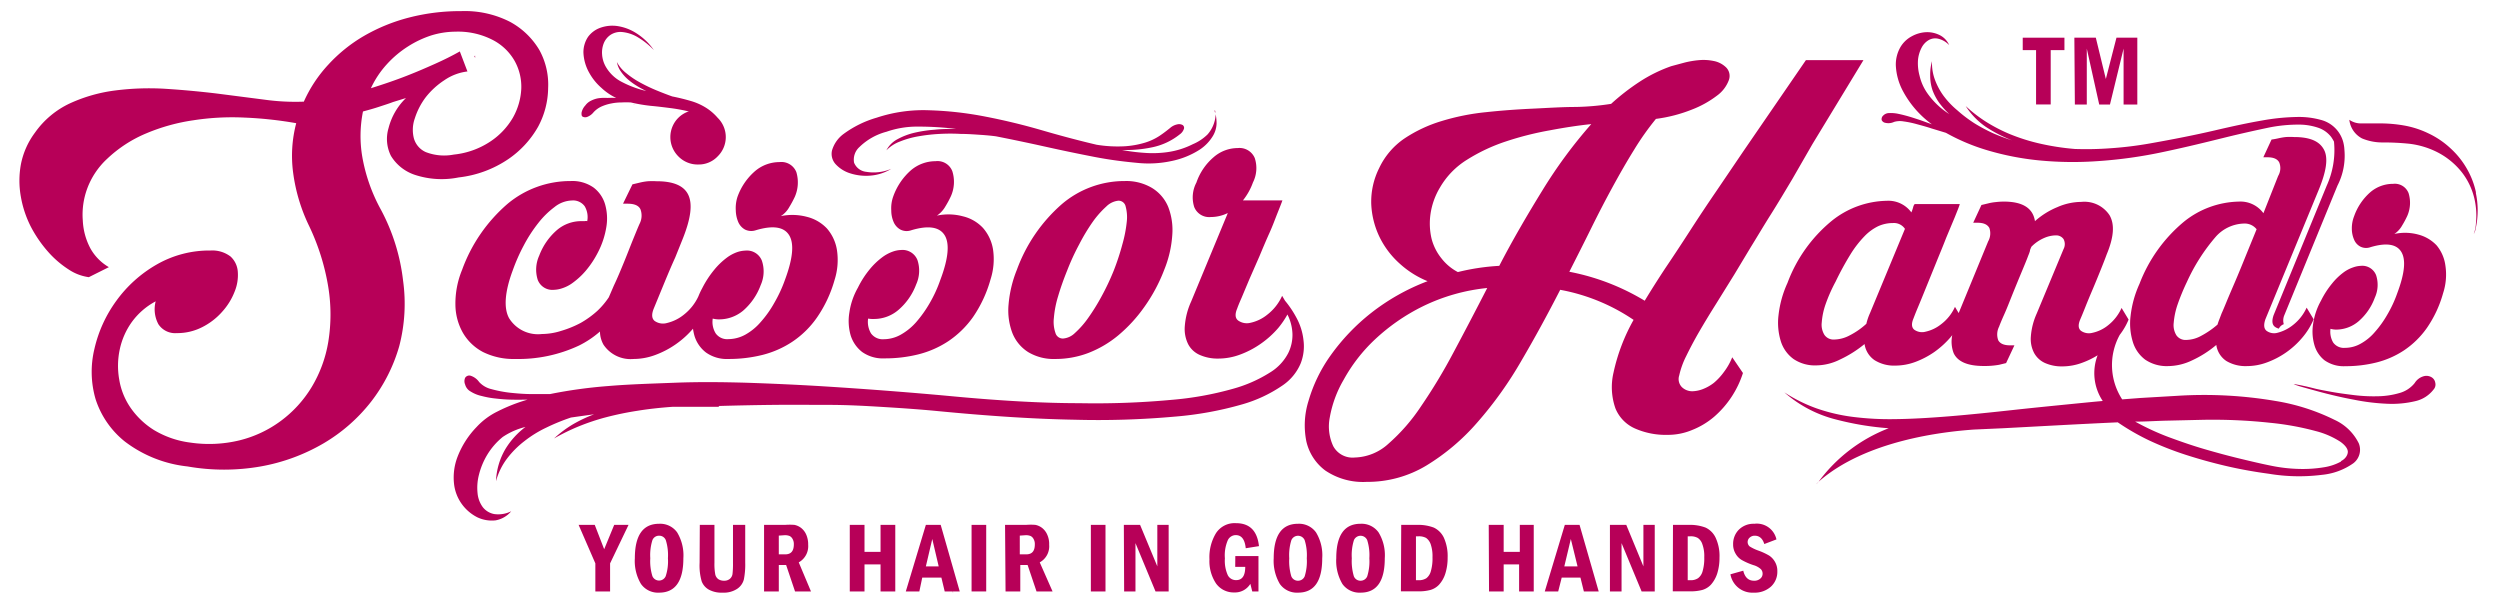 <svg
    xmlns="http://www.w3.org/2000/svg" fill="#B70058" id="Layer_1" data-name="Layer 1" viewBox="0 0 249.39 61.27">
    <defs></defs>
    <path class="cls-1" d="M57.72,52.36h1.61l.94,2.43,1-2.43h1.43L60.86,56.2V59H59.39V56.2Z"></path>
    <path class="cls-1" d="M68.17,55.69c0,2.29-.81,3.43-2.42,3.43a2.07,2.07,0,0,1-1.81-.87,4.46,4.46,0,0,1-.61-2.56c0-2.29.81-3.44,2.42-3.44a2.08,2.08,0,0,1,1.8.86A4.44,4.44,0,0,1,68.17,55.69Zm-1.54,0a5,5,0,0,0-.21-1.8.7.7,0,0,0-.67-.45.7.7,0,0,0-.67.45,5,5,0,0,0-.21,1.8,5,5,0,0,0,.21,1.78.72.72,0,0,0,1.33,0A4.71,4.71,0,0,0,66.63,55.69Z"></path>
    <path class="cls-1" d="M69.81,52.36h1.46v3.8a5.59,5.59,0,0,0,.08,1.13.8.8,0,0,0,.3.48,1,1,0,0,0,.57.16.86.86,0,0,0,.58-.18.77.77,0,0,0,.27-.48,8.63,8.63,0,0,0,.05-1.11v-3.8h1.22v3.75a7.71,7.71,0,0,1-.13,1.67,1.6,1.6,0,0,1-.66.95,2.4,2.4,0,0,1-1.45.39,2.66,2.66,0,0,1-1.37-.29A1.6,1.6,0,0,1,70,58a5.63,5.63,0,0,1-.21-1.86Z"></path>
    <path class="cls-1" d="M76.22,52.36h2.1a5.72,5.72,0,0,1,.93,0,1.62,1.62,0,0,1,.66.3,1.72,1.72,0,0,1,.52.68,2.42,2.42,0,0,1,.19,1,1.85,1.85,0,0,1-.94,1.76L80.9,59H79.31l-.89-2.64h-.73V59H76.22Zm1.47,1.07V55.3h.64c.57,0,.86-.32.86-1a1,1,0,0,0-.13-.54.67.67,0,0,0-.29-.29,1.26,1.26,0,0,0-.5-.08Z"></path>
    <path class="cls-1" d="M84.77,52.36h1.47v2.69h1.6V52.36h1.47V59H87.84V56.3h-1.6V59H84.77Z"></path>
    <path class="cls-1" d="M92.36,52.36h1.48L95.74,59h-1.5l-.33-1.38H92L91.71,59H90.36Zm1.28,4.14L93,53.77l-.64,2.73Z"></path>
    <path class="cls-1" d="M96.92,52.36h1.46V59H96.92Z"></path>
    <path class="cls-1" d="M100.26,52.36h2.1a5.57,5.57,0,0,1,.93,0,1.62,1.62,0,0,1,.66.3,1.72,1.72,0,0,1,.52.68,2.25,2.25,0,0,1,.19,1,1.83,1.83,0,0,1-.94,1.76L105,59h-1.6l-.89-2.64h-.73V59h-1.47Zm1.47,1.07V55.3h.64c.58,0,.86-.32.86-1a1,1,0,0,0-.13-.54.67.67,0,0,0-.29-.29,1.26,1.26,0,0,0-.5-.08Z"></path>
    <path class="cls-1" d="M108.82,52.36h1.46V59h-1.46Z"></path>
    <path class="cls-1" d="M112.11,52.36h1.62l1.72,4.14V52.36h1.13V59h-1.31l-2-4.82V59h-1.13Z"></path>
    <path class="cls-1" d="M123.23,55.47h2.31V59h-.62l-.19-.76a1.79,1.79,0,0,1-1.61.86,2.16,2.16,0,0,1-1.81-.89,4,4,0,0,1-.66-2.41,4.62,4.62,0,0,1,.65-2.61,2.21,2.21,0,0,1,2-1c1.36,0,2.12.76,2.29,2.29l-1.32.21c-.09-.87-.41-1.31-1-1.31a.89.89,0,0,0-.78.49,3.81,3.81,0,0,0-.3,1.83,3.52,3.52,0,0,0,.29,1.68.91.91,0,0,0,.84.49q.9,0,.9-1.32h-1Z"></path>
    <path class="cls-1" d="M131.9,55.69c0,2.29-.8,3.43-2.41,3.43a2.08,2.08,0,0,1-1.82-.87,4.54,4.54,0,0,1-.61-2.56c0-2.29.81-3.44,2.42-3.44a2.08,2.08,0,0,1,1.8.86A4.37,4.37,0,0,1,131.9,55.69Zm-1.54,0a5,5,0,0,0-.21-1.8.72.72,0,0,0-1.33,0,5,5,0,0,0-.21,1.8,5.33,5.33,0,0,0,.2,1.78.7.7,0,0,0,.67.46.71.71,0,0,0,.67-.44A5,5,0,0,0,130.36,55.69Z"></path>
    <path class="cls-1" d="M138.14,55.69c0,2.29-.8,3.43-2.41,3.43a2.09,2.09,0,0,1-1.82-.87,4.54,4.54,0,0,1-.61-2.56c0-2.29.81-3.44,2.42-3.44a2.08,2.08,0,0,1,1.8.86A4.37,4.37,0,0,1,138.14,55.69Zm-1.54,0a5,5,0,0,0-.21-1.8.72.72,0,0,0-1.33,0,5,5,0,0,0-.21,1.8,5.33,5.33,0,0,0,.2,1.78.7.7,0,0,0,.67.46.71.71,0,0,0,.67-.44A5,5,0,0,0,136.6,55.69Z"></path>
    <path class="cls-1" d="M139.78,52.36h1.58a4.38,4.38,0,0,1,1.67.27,2.12,2.12,0,0,1,1,1,4.47,4.47,0,0,1,.38,2,5.17,5.17,0,0,1-.23,1.59,3,3,0,0,1-.62,1.1,1.91,1.91,0,0,1-.86.53,4.41,4.41,0,0,1-1.19.14h-1.76Zm1.47,1.14v4.38h.25a1.38,1.38,0,0,0,.79-.2,1.32,1.32,0,0,0,.44-.68,4.56,4.56,0,0,0,.17-1.41,3.68,3.68,0,0,0-.18-1.3,1.29,1.29,0,0,0-.46-.63,1.51,1.51,0,0,0-.76-.16Z"></path>
    <path class="cls-1" d="M148.51,52.36H150v2.69h1.61V52.36H153V59h-1.46V56.3H150V59h-1.46Z"></path>
    <path class="cls-1" d="M156.1,52.36h1.47L159.48,59H158l-.34-1.38h-1.87L155.44,59H154.1Zm1.27,4.14-.67-2.73-.65,2.73Z"></path>
    <path class="cls-1" d="M160.6,52.36h1.63l1.71,4.14V52.36h1.13V59h-1.31l-2-4.82V59H160.6Z"></path>
    <path class="cls-1" d="M166.89,52.36h1.58a4.38,4.38,0,0,1,1.67.27,2.1,2.1,0,0,1,1,1,4.32,4.32,0,0,1,.39,2,5.17,5.17,0,0,1-.23,1.59,3.11,3.11,0,0,1-.62,1.1,1.91,1.91,0,0,1-.86.53,4.49,4.49,0,0,1-1.2.14h-1.75Zm1.47,1.14v4.38h.25a1.32,1.32,0,0,0,.78-.2,1.27,1.27,0,0,0,.45-.68,4.56,4.56,0,0,0,.17-1.41,3.43,3.43,0,0,0-.19-1.3,1.18,1.18,0,0,0-.46-.63,1.44,1.44,0,0,0-.75-.16Z"></path>
    <path class="cls-1" d="M177.21,53.81l-1.21.46c-.17-.55-.49-.83-.95-.83a.73.73,0,0,0-.51.19.58.58,0,0,0,0,.88,4.45,4.45,0,0,0,.94.44,6.54,6.54,0,0,1,1,.47,1.82,1.82,0,0,1,.59.64,1.78,1.78,0,0,1,.23.93,2,2,0,0,1-.64,1.53,2.42,2.42,0,0,1-1.72.6,2.22,2.22,0,0,1-2.32-1.83l1.28-.36c.16.67.52,1,1.07,1a.89.89,0,0,0,.62-.2.63.63,0,0,0,.24-.52.65.65,0,0,0-.17-.43,1.86,1.86,0,0,0-.76-.41,6.57,6.57,0,0,1-1.14-.5,1.7,1.7,0,0,1-.62-.63,1.76,1.76,0,0,1-.25-.94,2,2,0,0,1,.58-1.47,2.07,2.07,0,0,1,1.53-.58A2,2,0,0,1,177.21,53.81Z"></path>
    <path class="cls-1" d="M47.32,5.59l.08.2a1.85,1.85,0,0,1,0-.23Z"></path>
    <path class="cls-1" d="M95,59.07h.11L95,59A.08.08,0,0,1,95,59.07Z"></path>
    <path class="cls-1" d="M50.68,15.89a9.68,9.68,0,0,0,3-3.25,8.31,8.31,0,0,0,1-3.86A7.14,7.14,0,0,0,53.81,5a7.59,7.59,0,0,0-2.93-2.82A9.89,9.89,0,0,0,46,1.11a20.39,20.39,0,0,0-5.19.64A17.86,17.86,0,0,0,36.3,3.59a15.22,15.22,0,0,0-3.55,2.86,13.45,13.45,0,0,0-2.44,3.69,22.35,22.35,0,0,1-3.94-.2l-4.74-.61c-1.67-.2-3.37-.36-5.1-.47a26.65,26.65,0,0,0-5,.16A15.49,15.49,0,0,0,7,10.3a8.82,8.82,0,0,0-3.51,2.93,7.76,7.76,0,0,0-1.41,3.19,9.05,9.05,0,0,0,0,3.2,10.54,10.54,0,0,0,1,3,12.56,12.56,0,0,0,1.72,2.5,9.81,9.81,0,0,0,2.06,1.77,4.79,4.79,0,0,0,2,.76l2-1a4.93,4.93,0,0,1-1.83-1.85A6.52,6.52,0,0,1,8.26,22a7.51,7.51,0,0,1,.43-3.16,7.68,7.68,0,0,1,2-3,12.86,12.86,0,0,1,3.91-2.54A19.16,19.16,0,0,1,19.28,12a25.35,25.35,0,0,1,5.1-.27,38.56,38.56,0,0,1,5.17.56,12.77,12.77,0,0,0-.31,4.92,17.36,17.36,0,0,0,1.61,5.36,22.54,22.54,0,0,1,1.9,6.08,17.06,17.06,0,0,1,0,5.44,12.8,12.8,0,0,1-1.67,4.54A11.79,11.79,0,0,1,28,42a11.58,11.58,0,0,1-4.12,1.93,12.87,12.87,0,0,1-4.9.22,9.28,9.28,0,0,1-3.62-1.25A8,8,0,0,1,13,40.64a6.92,6.92,0,0,1-1.11-2.8,7.81,7.81,0,0,1,.06-3,7.27,7.27,0,0,1,1.21-2.73,7,7,0,0,1,2.37-2.05,3.15,3.15,0,0,0,.27,2.28,2,2,0,0,0,1.83.89,5.45,5.45,0,0,0,2.55-.6,6.63,6.63,0,0,0,2-1.55,6.44,6.44,0,0,0,1.23-2,4.34,4.34,0,0,0,.31-2A2.26,2.26,0,0,0,23,25.59a3,3,0,0,0-2-.6,10.55,10.55,0,0,0-5.39,1.41,12.82,12.82,0,0,0-4,3.6,13.08,13.08,0,0,0-2.19,4.8,9.74,9.74,0,0,0,.11,5,8.89,8.89,0,0,0,2.93,4.25,12.51,12.51,0,0,0,6.24,2.48,21.08,21.08,0,0,0,7.31,0,19,19,0,0,0,6.26-2.3,16.83,16.83,0,0,0,4.75-4.16,16.35,16.35,0,0,0,2.81-5.55A16.75,16.75,0,0,0,40.21,28,19.73,19.73,0,0,0,38,20.92a17,17,0,0,1-1.86-5.28,12.38,12.38,0,0,1,.07-4.52c.56-.15,1.1-.3,1.61-.47s1-.32,1.38-.47l1.3-.4a6.34,6.34,0,0,0-1.74,3A3.76,3.76,0,0,0,39,15.55a4.42,4.42,0,0,0,2.35,1.88,8.55,8.55,0,0,0,4.4.27A11,11,0,0,0,50.68,15.89Zm-8.21-.72a2.13,2.13,0,0,1-1.18-1.36,3.42,3.42,0,0,1,.09-2,7,7,0,0,1,1.09-2.11A7.73,7.73,0,0,1,44.33,8a5.13,5.13,0,0,1,2.3-.87l-.76-2c-.74.42-1.58.84-2.5,1.25s-1.72.76-2.82,1.19S38.25,8.41,37,8.8a9.4,9.4,0,0,1,1.59-2.39,10.28,10.28,0,0,1,2.1-1.77A10.16,10.16,0,0,1,43,3.54a8.32,8.32,0,0,1,2.44-.38A7.52,7.52,0,0,1,49.18,4a5.3,5.3,0,0,1,2.17,2.1A5.28,5.28,0,0,1,52,8.86a6.46,6.46,0,0,1-.83,2.87,7.19,7.19,0,0,1-2.26,2.39,8.07,8.07,0,0,1-3.64,1.3A5.06,5.06,0,0,1,42.47,15.17Z"></path>
    <path class="cls-1" d="M46.1,26.91a8.81,8.81,0,0,0-.67,3.47,5.77,5.77,0,0,0,.76,2.84,5,5,0,0,0,2,1.9,6.84,6.84,0,0,0,3.2.69,14.24,14.24,0,0,0,6.37-1.34,9.65,9.65,0,0,0,2.09-1.4,2.74,2.74,0,0,0,.35,1.31,3.25,3.25,0,0,0,3,1.43,6.2,6.2,0,0,0,2.17-.4,9,9,0,0,0,2.06-1.08,9.15,9.15,0,0,0,1.7-1.54,5.4,5.4,0,0,0,.15.72,3.3,3.3,0,0,0,1.14,1.65,3.59,3.59,0,0,0,2.26.65,13.8,13.8,0,0,0,3.36-.4,9.65,9.65,0,0,0,3-1.32,9.26,9.26,0,0,0,2.46-2.42,12.54,12.54,0,0,0,1.75-3.73,6.58,6.58,0,0,0,.24-3,4.3,4.3,0,0,0-1-2.15,4.12,4.12,0,0,0-2-1.16,5.66,5.66,0,0,0-2.6-.07,2.5,2.5,0,0,0,.85-.91,10.84,10.84,0,0,0,.54-1,3.57,3.57,0,0,0,.16-2.48,1.6,1.6,0,0,0-1.68-1,3.76,3.76,0,0,0-2.44.9,6.09,6.09,0,0,0-1.76,2.59A3.69,3.69,0,0,0,73.4,21a3.14,3.14,0,0,0,.25,1.16,1.56,1.56,0,0,0,.67.74,1.42,1.42,0,0,0,1.07.07c1.7-.51,2.81-.35,3.33.49s.38,2.32-.42,4.47a13.72,13.72,0,0,1-1.08,2.32,10.64,10.64,0,0,1-1.34,1.88,5.62,5.62,0,0,1-1.54,1.26,3.57,3.57,0,0,1-1.68.44,1.4,1.4,0,0,1-1.27-.58,2.18,2.18,0,0,1-.29-1.47,2.4,2.4,0,0,0,.58.08A3.75,3.75,0,0,0,74.12,31a6.2,6.2,0,0,0,1.76-2.55A3.34,3.34,0,0,0,76,26a1.6,1.6,0,0,0-1.66-1,2.81,2.81,0,0,0-.8.15,3.9,3.9,0,0,0-1.08.59,7.12,7.12,0,0,0-1.2,1.16,10,10,0,0,0-1.21,1.85,7.37,7.37,0,0,0-.38.81,5,5,0,0,1-1.45,1.83,4.22,4.22,0,0,1-1.68.83,1.45,1.45,0,0,1-1.23-.2c-.3-.24-.33-.66-.09-1.25L66.36,28c.32-.77.65-1.55,1-2.32l.74-1.84c.8-2,1-3.42.58-4.36s-1.48-1.4-3.18-1.4a8.19,8.19,0,0,0-.87,0,5.76,5.76,0,0,0-.78.13l-.76.18-.94,1.93h.45c.68,0,1.11.18,1.29.56a1.79,1.79,0,0,1-.09,1.45c-.15.33-.36.85-.65,1.56s-.58,1.48-.91,2.28-.65,1.58-1,2.31l-.51,1.18A7.8,7.8,0,0,1,59.6,31a9.26,9.26,0,0,1-1.67,1.21A10.27,10.27,0,0,1,56,33a6.5,6.5,0,0,1-1.94.32,3.39,3.39,0,0,1-3.27-1.57c-.56-1-.44-2.64.36-4.78a18.17,18.17,0,0,1,1.1-2.49,14.24,14.24,0,0,1,1.43-2.21,8.52,8.52,0,0,1,1.63-1.61A2.91,2.91,0,0,1,57.05,20a1.43,1.43,0,0,1,1.28.58,2.14,2.14,0,0,1,.25,1.48.6.6,0,0,0-.25,0H58a3.73,3.73,0,0,0-2.44.89,6.31,6.31,0,0,0-1.77,2.55,3.37,3.37,0,0,0-.15,2.41,1.56,1.56,0,0,0,1.63,1,2.82,2.82,0,0,0,.83-.16,3.63,3.63,0,0,0,1.09-.58A7.36,7.36,0,0,0,58.44,27a9.51,9.51,0,0,0,1.21-1.83,8.3,8.3,0,0,0,.83-2.49,5.14,5.14,0,0,0-.12-2.3A3.23,3.23,0,0,0,59.2,18.7a3.69,3.69,0,0,0-2.28-.64,9.78,9.78,0,0,0-6.26,2.25A15.77,15.77,0,0,0,46.1,26.91Z"></path>
    <path class="cls-1" d="M87.19,31.82a3.74,3.74,0,0,0,2.43-.9,6.2,6.2,0,0,0,1.77-2.54,3.33,3.33,0,0,0,.13-2.44,1.6,1.6,0,0,0-1.65-1,2.66,2.66,0,0,0-.81.16,3.94,3.94,0,0,0-1.07.58,7.14,7.14,0,0,0-1.21,1.16,9.35,9.35,0,0,0-1.2,1.86,7,7,0,0,0-.85,2.48,5.17,5.17,0,0,0,.13,2.28A3.37,3.37,0,0,0,86,35.11a3.57,3.57,0,0,0,2.26.64,13.66,13.66,0,0,0,3.35-.4,9.71,9.71,0,0,0,3-1.32,9.52,9.52,0,0,0,2.46-2.41,12.6,12.6,0,0,0,1.74-3.74,6.6,6.6,0,0,0,.25-3,4.28,4.28,0,0,0-1-2.14,4,4,0,0,0-2-1.16,5.54,5.54,0,0,0-2.6-.07,2.71,2.71,0,0,0,.85-.92,9.7,9.7,0,0,0,.54-1A3.51,3.51,0,0,0,95,17.08a1.58,1.58,0,0,0-1.67-1,3.79,3.79,0,0,0-2.44.89,6.26,6.26,0,0,0-1.77,2.59A3.49,3.49,0,0,0,88.91,21a2.88,2.88,0,0,0,.24,1.16,1.56,1.56,0,0,0,.67.74,1.36,1.36,0,0,0,1.08.07c1.7-.51,2.81-.34,3.33.49s.38,2.33-.43,4.47a13.05,13.05,0,0,1-1.07,2.33,12.06,12.06,0,0,1-1.34,1.88,5.92,5.92,0,0,1-1.54,1.25,3.5,3.5,0,0,1-1.68.45,1.44,1.44,0,0,1-1.28-.58,2.25,2.25,0,0,1-.29-1.48A2.57,2.57,0,0,0,87.19,31.82Z"></path>
    <path class="cls-1" d="M114.92,18.75a5,5,0,0,0-2.7-.69,9.62,9.62,0,0,0-6.29,2.3,15.91,15.91,0,0,0-4.49,6.55,11.87,11.87,0,0,0-.83,3.47,6.37,6.37,0,0,0,.38,2.84,4,4,0,0,0,1.57,1.9,4.94,4.94,0,0,0,2.73.69,9.2,9.2,0,0,0,3.28-.6,10.72,10.72,0,0,0,3-1.77,14.76,14.76,0,0,0,2.57-2.8,16.45,16.45,0,0,0,2-3.73,11.13,11.13,0,0,0,.8-3.44,6.41,6.41,0,0,0-.4-2.82A4,4,0,0,0,114.92,18.75Zm-2.52,3.39a12.9,12.9,0,0,1-.43,2.21A24.43,24.43,0,0,1,111.1,27a24,24,0,0,1-1.21,2.56,20.4,20.4,0,0,1-1.34,2.16,8.84,8.84,0,0,1-1.32,1.5,1.9,1.9,0,0,1-1.18.55.76.76,0,0,1-.76-.55,3.37,3.37,0,0,1-.16-1.5,10.17,10.17,0,0,1,.42-2.16c.24-.82.54-1.67.9-2.56a23.42,23.42,0,0,1,1.21-2.63A19.23,19.23,0,0,1,109,22.14a9.33,9.33,0,0,1,1.36-1.54,2,2,0,0,1,1.21-.58.72.72,0,0,1,.72.58A4.07,4.07,0,0,1,112.4,22.14Z"></path>
    <path class="cls-1" d="M59.7,9.8a2.55,2.55,0,0,0-.75.25,1.5,1.5,0,0,0-.56.47,1.48,1.48,0,0,0-.38.74c0,.2,0,.33.14.39a.56.56,0,0,0,.46,0,1.48,1.48,0,0,0,.6-.45,2.46,2.46,0,0,1,.78-.57,4.48,4.48,0,0,1,1-.31,5.07,5.07,0,0,1,1-.1,9.33,9.33,0,0,1,.94,0,16.21,16.21,0,0,0,2,.34c.66.06,1.3.14,1.93.22a17.7,17.7,0,0,1,1.78.32l.1,0a2.71,2.71,0,0,0-1.07.65,2.72,2.72,0,0,0,0,3.85,2.69,2.69,0,0,0,2,.81,2.59,2.59,0,0,0,1.92-.81,2.69,2.69,0,0,0,0-3.85l0,0a5.13,5.13,0,0,0-1.16-1,6,6,0,0,0-1.53-.68c-.58-.17-1.19-.32-1.84-.45-.48-.17-1-.37-1.56-.6a16.24,16.24,0,0,1-1.63-.78,8.48,8.48,0,0,1-1.41-.95,3.44,3.44,0,0,1-.92-1.1,2.29,2.29,0,0,0,.36.89,4.28,4.28,0,0,0,.66.77,6.53,6.53,0,0,0,.91.68,9.35,9.35,0,0,0,1,.55,10.26,10.26,0,0,1-2.39-.88A3.87,3.87,0,0,1,60.4,6.6a2.83,2.83,0,0,1-.34-1.2,2.5,2.5,0,0,1,.18-1.11,1.86,1.86,0,0,1,.66-.81A1.8,1.8,0,0,1,62,3.19a3.76,3.76,0,0,1,1.46.43A7.69,7.69,0,0,1,65.23,5a6.09,6.09,0,0,0-1.76-1.69,4.8,4.8,0,0,0-1.88-.71,3.55,3.55,0,0,0-1.7.17,2.59,2.59,0,0,0-1.23.91,2.76,2.76,0,0,0-.46,1.55,4.45,4.45,0,0,0,.59,2.05A5.56,5.56,0,0,0,60,8.77a5.7,5.7,0,0,0,1.47,1,8.42,8.42,0,0,0-.87,0A4.71,4.71,0,0,0,59.7,9.8Z"></path>
    <path class="cls-1" d="M63.16,10.37c.09.05.14.06.14.05S63.26,10.39,63.16,10.37Z"></path>
    <path class="cls-1" d="M84.81,17.29a5.14,5.14,0,0,0,2,.23,4.61,4.61,0,0,0,2.1-.68,4.46,4.46,0,0,1-2.5.3,1.47,1.47,0,0,1-1.21-.91,1.69,1.69,0,0,1,.52-1.55,6.09,6.09,0,0,1,2.72-1.54,9.27,9.27,0,0,1,3.12-.51,30.52,30.52,0,0,1,3.8.23c-.7,0-1.41,0-2.13.08a12.83,12.83,0,0,0-2,.3,6.75,6.75,0,0,0-1.69.64A2.63,2.63,0,0,0,88.42,15a3.64,3.64,0,0,1,1.35-.88,9,9,0,0,1,1.84-.52,17.44,17.44,0,0,1,2.11-.24q1.09-.06,2.13,0c.68,0,1.33.05,1.94.09s1.13.09,1.57.15q2.44.48,5,1.05c1.66.37,3.26.7,4.8,1s3,.48,4.31.6a10.85,10.85,0,0,0,3.46-.2,8.24,8.24,0,0,0,2.76-1.13,4.3,4.3,0,0,0,1.3-1.35,2.54,2.54,0,0,0,.37-1.27,4.55,4.55,0,0,0-.09-.9,3.26,3.26,0,0,1-.8,2A4.63,4.63,0,0,1,119,14.38a8.09,8.09,0,0,1-2.5.79,10.6,10.6,0,0,1-2.14.09,19.2,19.2,0,0,1-2.45-.3,12.63,12.63,0,0,0,3-.26,6.48,6.48,0,0,0,2.77-1.29,1.09,1.09,0,0,0,.43-.58.33.33,0,0,0-.14-.36.75.75,0,0,0-.54-.06,1.55,1.55,0,0,0-.71.36c-.32.26-.67.53-1.06.79a5.67,5.67,0,0,1-1.44.67,8.94,8.94,0,0,1-2,.36,13,13,0,0,1-2.82-.15q-2.56-.6-5.41-1.43t-5.7-1.38A34.53,34.53,0,0,0,92.69,11a14.82,14.82,0,0,0-5.24.74,10.47,10.47,0,0,0-3.28,1.61A3.13,3.13,0,0,0,83,15a1.52,1.52,0,0,0,.38,1.4A3.3,3.3,0,0,0,84.81,17.29Z"></path>
    <path class="cls-1" d="M121.16,11s0,.09.06.27a.61.61,0,0,0,0-.22C121.17,11,121.16,11,121.16,11Z"></path>
    <path class="cls-1" d="M225.79,21.27a2.83,2.83,0,0,0-2.44-1.16,9,9,0,0,0-5.48,2,15,15,0,0,0-4.44,6.2,10.53,10.53,0,0,0-.89,3.2,6.24,6.24,0,0,0,.23,2.62A3.46,3.46,0,0,0,214,35.88a3.81,3.81,0,0,0,2.29.64,5.63,5.63,0,0,0,2.36-.56,10.59,10.59,0,0,0,2.44-1.55,2.3,2.3,0,0,0,1,1.6,3.72,3.72,0,0,0,2.06.51,5.75,5.75,0,0,0,2-.37,8.35,8.35,0,0,0,3.51-2.46,7.05,7.05,0,0,0,1.14-1.84l-.7-1.16a4.6,4.6,0,0,1-1.37,1.74,4.07,4.07,0,0,1-1.55.77A1.28,1.28,0,0,1,226.1,33c-.27-.22-.3-.61-.11-1.16L231.28,19c.77-1.85,1-3.2.56-4.05s-1.38-1.28-3-1.28a7.09,7.09,0,0,0-.81,0,6.75,6.75,0,0,0-.72.12,7.2,7.2,0,0,1-.71.13l-.82,1.77h.41c.61,0,1,.17,1.18.52a1.52,1.52,0,0,1-.11,1.34ZM224,25.59c-.37.92-.72,1.77-1.05,2.54s-.62,1.44-.85,2-.39.94-.48,1.13l-.22.58c-.07.17-.13.35-.19.54a8.64,8.64,0,0,1-1.61,1.11,3.19,3.19,0,0,1-1.49.42,1.11,1.11,0,0,1-1-.46,1.93,1.93,0,0,1-.27-1.24,7.51,7.51,0,0,1,.39-1.84,21.64,21.64,0,0,1,.93-2.25,18.7,18.7,0,0,1,2.89-4.52,3.9,3.9,0,0,1,2.82-1.3,1.51,1.51,0,0,1,1.24.57Z"></path>
    <path class="cls-1" d="M243.06,24.47a3.86,3.86,0,0,0-1.82-1.07,5,5,0,0,0-2.39-.06,2.48,2.48,0,0,0,.78-.85,9.17,9.17,0,0,0,.5-.93,3.25,3.25,0,0,0,.14-2.29,1.47,1.47,0,0,0-1.55-.93,3.47,3.47,0,0,0-2.25.82,5.7,5.7,0,0,0-1.63,2.4,3.31,3.31,0,0,0-.23,1.28,2.73,2.73,0,0,0,.23,1.08,1.37,1.37,0,0,0,.62.68,1.27,1.27,0,0,0,1,.06c1.57-.47,2.6-.32,3.08.46s.35,2.14-.4,4.13a12.07,12.07,0,0,1-1,2.15,10.23,10.23,0,0,1-1.24,1.73,5.07,5.07,0,0,1-1.42,1.16,3.18,3.18,0,0,1-1.55.41,1.31,1.31,0,0,1-1.18-.53,2.14,2.14,0,0,1-.27-1.37,2.06,2.06,0,0,0,.54.08,3.47,3.47,0,0,0,2.25-.82,5.68,5.68,0,0,0,1.63-2.36,3.08,3.08,0,0,0,.13-2.25,1.48,1.48,0,0,0-1.53-.93,2.58,2.58,0,0,0-.75.15,3.45,3.45,0,0,0-1,.53,6.17,6.17,0,0,0-1.11,1.08A8.88,8.88,0,0,0,231.53,30a6.67,6.67,0,0,0-.78,2.3,4.82,4.82,0,0,0,.12,2.1,3,3,0,0,0,1,1.53,3.31,3.31,0,0,0,2.09.6,12.65,12.65,0,0,0,3.1-.37,8.91,8.91,0,0,0,2.77-1.22,8.72,8.72,0,0,0,2.27-2.23,11.51,11.51,0,0,0,1.61-3.45,6,6,0,0,0,.23-2.79A3.93,3.93,0,0,0,243.06,24.47Z"></path>
    <path class="cls-1" d="M180.81,14.36,185.89,6h-5.74l-6.24,9.09L171.26,19q-1.37,2-2.66,4t-2.48,3.76c-.79,1.2-1.47,2.28-2.05,3.24a22.8,22.8,0,0,0-7.52-2.89c.74-1.46,1.47-2.9,2.17-4.32s1.41-2.79,2.13-4.11,1.43-2.56,2.15-3.72a27.14,27.14,0,0,1,2.19-3.1,14.81,14.81,0,0,0,3.59-.93,10.07,10.07,0,0,0,2.5-1.39A3.35,3.35,0,0,0,172.46,8a1.2,1.2,0,0,0-.33-1.33,2.43,2.43,0,0,0-1.2-.59A5,5,0,0,0,169.49,6a9,9,0,0,0-1.47.25l-1.3.35a14.58,14.58,0,0,0-3.12,1.53,22.31,22.31,0,0,0-2.88,2.23,25.74,25.74,0,0,1-3.53.31c-1.36,0-2.8.1-4.32.17s-3.06.18-4.63.35a22.82,22.82,0,0,0-4.44.89,13.87,13.87,0,0,0-3.72,1.75,7.36,7.36,0,0,0-2.5,2.94,7.5,7.5,0,0,0-.79,3.59,8.41,8.41,0,0,0,.83,3.29,8.65,8.65,0,0,0,2,2.64,9.32,9.32,0,0,0,2.79,1.76,21.36,21.36,0,0,0-5.67,3.2,20.68,20.68,0,0,0-4,4.2A15,15,0,0,0,130.53,40a8.13,8.13,0,0,0-.22,4,5,5,0,0,0,1.9,2.94,6.71,6.71,0,0,0,4.13,1.13,11.36,11.36,0,0,0,5.95-1.63,21.57,21.57,0,0,0,5.08-4.3A38.1,38.1,0,0,0,151.76,36c1.35-2.3,2.64-4.67,3.88-7.09a19.2,19.2,0,0,1,7.32,3,18.74,18.74,0,0,0-2,5.25,6.39,6.39,0,0,0,.19,3.58,3.73,3.73,0,0,0,1.94,2,7.58,7.58,0,0,0,3.26.64,6.25,6.25,0,0,0,2.46-.49A7.79,7.79,0,0,0,171,41.57a9.67,9.67,0,0,0,2.87-4.36l-1.07-1.57a6.16,6.16,0,0,1-.83,1.47,6,6,0,0,1-1,1.08,4.34,4.34,0,0,1-1.14.64,3.15,3.15,0,0,1-1,.2,1.49,1.49,0,0,1-1.05-.41,1.15,1.15,0,0,1-.27-1.16,8.26,8.26,0,0,1,.7-1.94c.36-.74.79-1.56,1.3-2.44s1.07-1.8,1.68-2.77l1.82-2.93,1.63-2.71c.62-1,1.28-2.12,2-3.26s1.42-2.32,2.15-3.54ZM145,35.15a55.09,55.09,0,0,1-3.25,5.39,18.62,18.62,0,0,1-3.24,3.72,5.18,5.18,0,0,1-3.37,1.38A2.19,2.19,0,0,1,133,44.51a4.65,4.65,0,0,1-.35-2.85,11.34,11.34,0,0,1,1.39-3.78,16.21,16.21,0,0,1,3.1-4,19.74,19.74,0,0,1,4.77-3.31,18.91,18.91,0,0,1,6.45-1.84Q146.63,32.1,145,35.15ZM153.86,19c-1.51,2.45-3,5-4.3,7.52a22.1,22.1,0,0,0-4.13.62,5,5,0,0,1-1.63-1.36,5.17,5.17,0,0,1-1-2,6.67,6.67,0,0,1-.1-2.42,7.08,7.08,0,0,1,.95-2.66,7.93,7.93,0,0,1,2.7-2.77,17.66,17.66,0,0,1,3.87-1.82A31,31,0,0,1,154.61,13c1.48-.28,2.86-.49,4.13-.62A47.54,47.54,0,0,0,153.86,19Z"></path>
    <path class="cls-1" d="M242.52,37.61a1,1,0,0,0-.77-.07,1.54,1.54,0,0,0-.87.67,2.93,2.93,0,0,1-1.53,1,8.17,8.17,0,0,1-2.17.32,16.08,16.08,0,0,1-2.39-.12c-.81-.1-1.55-.2-2.21-.32s-1.21-.22-1.62-.32l-.56-.14-.25-.06-.6-.13-.58-.11q-.24,0-.18,0l.6.2c.36.11,1,.28,1.79.5,1.25.34,2.48.63,3.68.85a21.14,21.14,0,0,0,3.34.4,10.05,10.05,0,0,0,2.73-.26,3.17,3.17,0,0,0,1.83-1.16.74.74,0,0,0,.17-.69A.77.77,0,0,0,242.52,37.61Z"></path>
    <path class="cls-1" d="M232.9,41.89A20.77,20.77,0,0,0,227,40a42.47,42.47,0,0,0-9.72-.52l-3.76.22-1.82.14a6.26,6.26,0,0,1-.24-6.44,6.61,6.61,0,0,0,.88-1.52l-.7-1.16a4.58,4.58,0,0,1-1.36,1.74,3.7,3.7,0,0,1-1.55.74,1.37,1.37,0,0,1-1.14-.2c-.27-.22-.3-.59-.08-1.12.11-.25.28-.66.51-1.24s.49-1.2.77-1.86.54-1.3.79-1.92.44-1.11.57-1.47c.72-1.73.82-3,.29-3.92a3,3,0,0,0-2.81-1.33,6,6,0,0,0-2.39.52A7.8,7.8,0,0,0,203,22.06c-.2-1.3-1.23-1.95-3.1-1.95a7,7,0,0,0-.81.05,4.91,4.91,0,0,0-.72.12l-.71.17-.82,1.77h.41c.63,0,1,.17,1.2.52a1.63,1.63,0,0,1-.12,1.34l-2.94,7.15v0l-.37-.62a4.46,4.46,0,0,1-1.39,1.74,3.81,3.81,0,0,1-1.55.74,1.33,1.33,0,0,1-1.12-.2c-.27-.22-.3-.6-.08-1.12.06-.16.2-.53.44-1.1s.51-1.23.82-2l1-2.46c.35-.87.7-1.69,1-2.48l.87-2.08c.24-.61.41-1,.49-1.29H191a.69.69,0,0,0-.15.31,3.6,3.6,0,0,1-.18.52,2.83,2.83,0,0,0-2.44-1.16,9,9,0,0,0-5.5,2,14.6,14.6,0,0,0-4.42,6.2,10.45,10.45,0,0,0-.89,3.2,6.25,6.25,0,0,0,.23,2.62,3.46,3.46,0,0,0,1.26,1.76,3.81,3.81,0,0,0,2.29.64,5.41,5.41,0,0,0,2.34-.58A11.52,11.52,0,0,0,186,34.32a2.36,2.36,0,0,0,1,1.61,3.65,3.65,0,0,0,2.08.54,5.75,5.75,0,0,0,2-.37,8.59,8.59,0,0,0,1.9-1,9,9,0,0,0,1.61-1.47l.16-.2a3.22,3.22,0,0,0,.14,1.8c.4.85,1.39,1.28,3,1.28a8.18,8.18,0,0,0,1.53-.12l.7-.17.83-1.77h-.42c-.63,0-1-.17-1.19-.5a1.69,1.69,0,0,1,.08-1.36c.08-.22.25-.64.52-1.24s.53-1.28.82-2,.59-1.45.89-2.17.54-1.29.7-1.73a3.52,3.52,0,0,0,.15-.42c0-.13.09-.27.14-.41a4,4,0,0,1,1.3-.89,3,3,0,0,1,1.18-.25.89.89,0,0,1,.73.37,1.06,1.06,0,0,1,0,1l-2.68,6.44a6.76,6.76,0,0,0-.58,2.28,3,3,0,0,0,.33,1.65,2.31,2.31,0,0,0,1.1,1,4.08,4.08,0,0,0,1.71.33,5.69,5.69,0,0,0,2-.37,8.22,8.22,0,0,0,1.52-.74,5,5,0,0,0,.51,4.56l-.77.07s-5.64.55-8,.81-4.59.49-6.56.65-3.74.26-5.32.28a29.26,29.26,0,0,1-4.33-.23,17.82,17.82,0,0,1-3.59-.85A15.11,15.11,0,0,1,178,39.14a12.36,12.36,0,0,0,5.2,2.72,29.18,29.18,0,0,0,5.21.86,15.71,15.71,0,0,0-7,5.34c4.72-4.16,12.53-5,15.51-5.21l2.88-.13c3.46-.18,7.28-.4,11.46-.59a23.2,23.2,0,0,0,3.12,1.8,31.67,31.67,0,0,0,3.66,1.44q1.95.63,4,1.11t4.29.78a18.29,18.29,0,0,0,5.28.11,6.51,6.51,0,0,0,3.14-1.15,1.69,1.69,0,0,0,.55-2A5,5,0,0,0,232.9,41.89ZM186.55,31.22a5.75,5.75,0,0,0-.37,1.08,7.49,7.49,0,0,1-1.65,1.15,3.4,3.4,0,0,1-1.53.42,1.11,1.11,0,0,1-1-.46,1.93,1.93,0,0,1-.27-1.24,7.07,7.07,0,0,1,.39-1.84,15.9,15.9,0,0,1,1-2.25,29.33,29.33,0,0,1,1.49-2.73A10.52,10.52,0,0,1,186,23.56a4.77,4.77,0,0,1,1.37-1,3.57,3.57,0,0,1,1.46-.31,1.32,1.32,0,0,1,1.2.58Zm47,14.81a5.18,5.18,0,0,1-1.7.58,13,13,0,0,1-2.45.17,15.61,15.61,0,0,1-2.88-.33c-1-.2-2-.44-3.12-.71s-2.3-.59-3.5-.94-2.38-.76-3.57-1.2A25,25,0,0,1,213,42.06c1.08,0,2.17-.08,3.28-.1l3.41-.08a53.63,53.63,0,0,1,6.81.3A27.69,27.69,0,0,1,231,43a8.28,8.28,0,0,1,2.47,1.07c.5.36.74.71.74,1S234,45.77,233.52,46Z"></path>
    <path class="cls-1" d="M188.06,12.25a1.33,1.33,0,0,0,.89-.09,2.06,2.06,0,0,1,.93-.05,9.57,9.57,0,0,1,1.31.27c.48.13,1,.27,1.48.43l1.45.44A20.08,20.08,0,0,0,198.28,15a27.66,27.66,0,0,0,5.13,1,34.91,34.91,0,0,0,5.9.07,45.23,45.23,0,0,0,6.48-.91c2.37-.5,4.38-1,6.08-1.42s3.16-.74,4.39-1a15,15,0,0,1,3.07-.31,6,6,0,0,1,2,.34,2.76,2.76,0,0,1,1.21.88,4.09,4.09,0,0,1,.29.48,8.58,8.58,0,0,1-.73,4.4l-5.29,12.9c-.19.55-.16.93.1,1.15a1,1,0,0,0,.42.2.89.89,0,0,1,.49-.44,1.34,1.34,0,0,1,.06-.91l5.29-12.9a6.54,6.54,0,0,0,.7-3.58,3.88,3.88,0,0,0-.11-.75,3.11,3.11,0,0,0-2.24-2.24,8.17,8.17,0,0,0-2.39-.29,21.35,21.35,0,0,0-3.47.35c-1.35.23-2.93.57-4.77,1s-4,.86-6.43,1.29a36.69,36.69,0,0,1-3.94.48,32.93,32.93,0,0,1-3.55.07,24.62,24.62,0,0,1-3.54-.55,19,19,0,0,1-2.93-.93,16,16,0,0,1-2.41-1.25,14,14,0,0,1-2-1.55,7.31,7.31,0,0,0,2,2.07A13.81,13.81,0,0,0,200.72,14a18.62,18.62,0,0,1-1.86-.69,16.84,16.84,0,0,1-1.88-1A13.35,13.35,0,0,1,195.25,11a8.33,8.33,0,0,1-1.39-1.47A6.62,6.62,0,0,1,193,7.9a4.84,4.84,0,0,1-.27-1.8,4.9,4.9,0,0,0-.18,1.49A4.45,4.45,0,0,0,192.78,9a5.47,5.47,0,0,0,.67,1.26,8.4,8.4,0,0,0,1,1.12,7.72,7.72,0,0,1-2.22-2.13,5,5,0,0,1-.74-1.69A4.73,4.73,0,0,1,191.33,6a3.28,3.28,0,0,1,.36-1.24A1.84,1.84,0,0,1,192.4,4a1.31,1.31,0,0,1,.94-.14,2.19,2.19,0,0,1,1.1.64,2,2,0,0,0-.95-1,2.79,2.79,0,0,0-1.34-.29,3.28,3.28,0,0,0-1.42.4,2.87,2.87,0,0,0-1.15,1.09,3.47,3.47,0,0,0-.46,1.83,6,6,0,0,0,.74,2.61,9.75,9.75,0,0,0,2.86,3.26l-1.14-.41c-.4-.13-.78-.26-1.16-.37s-.74-.2-1.08-.27a3.52,3.52,0,0,0-.87-.07.82.82,0,0,0-.61.25.47.47,0,0,0-.15.45A.48.48,0,0,0,188.06,12.25Z"></path>
    <path class="cls-1" d="M247,19.23a8,8,0,0,0-.87-2.32,8.36,8.36,0,0,0-1.65-2.09,8.61,8.61,0,0,0-2.24-1.52,9.22,9.22,0,0,0-2.47-.79,13.79,13.79,0,0,0-2.31-.2c-.71,0-1.33,0-1.87,0a2,2,0,0,1-1.23-.36,2.39,2.39,0,0,0,1.27,1.86,5.26,5.26,0,0,0,2.09.4,25.16,25.16,0,0,1,2.62.13,8.35,8.35,0,0,1,2.87.88,7.42,7.42,0,0,1,2.4,2,6.8,6.8,0,0,1,1.25,2.7,7.47,7.47,0,0,1,.13,2.34,3.63,3.63,0,0,1-.22,1.09,1.65,1.65,0,0,0,.2-.58,8.29,8.29,0,0,0,0-3.56Z"></path>
    <path class="cls-1" d="M181.42,48.06l-.26.24S181.29,48.22,181.42,48.06Z"></path>
    <path class="cls-1" d="M129.32,31.68A9.9,9.9,0,0,0,128.19,30h0l-.29-.49a4.91,4.91,0,0,1-1.48,1.88,4,4,0,0,1-1.68.81,1.49,1.49,0,0,1-1.23-.23c-.3-.23-.33-.64-.09-1.2.06-.18.2-.53.43-1.05l.78-1.86,1-2.28c.34-.81.66-1.58,1-2.33s.57-1.4.81-2,.4-1,.49-1.26h-3.94a6.19,6.19,0,0,0,1-1.79,3.19,3.19,0,0,0,.18-2.43,1.65,1.65,0,0,0-1.7-1,3.67,3.67,0,0,0-2.39.9,5.79,5.79,0,0,0-1.73,2.54,3.16,3.16,0,0,0-.22,2.44,1.6,1.6,0,0,0,1.65,1,3.83,3.83,0,0,0,1.7-.4l-.08.2h0l-3.58,8.64a7.19,7.19,0,0,0-.63,2.46,3.4,3.4,0,0,0,.34,1.79,2.38,2.38,0,0,0,1.16,1.07,4.39,4.39,0,0,0,1.85.36,6.2,6.2,0,0,0,2.17-.4,9,9,0,0,0,2.06-1.08,9.31,9.31,0,0,0,1.75-1.58,8.55,8.55,0,0,0,.91-1.34,2.4,2.4,0,0,0,.11.23,4.7,4.7,0,0,1,.39,1.7,4.08,4.08,0,0,1-.42,1.92,4.9,4.9,0,0,1-1.79,1.92,13.7,13.7,0,0,1-3.71,1.64,32.1,32.1,0,0,1-6.17,1.11,82.5,82.5,0,0,1-9.18.33q-5.38,0-12.78-.7-2.9-.27-6.26-.53t-6.93-.48q-3.59-.21-7.23-.33c-2.44-.07-4.82-.09-7.14,0s-4.53.15-6.65.33a47.81,47.81,0,0,0-5.8.8c-.54,0-1.16,0-1.87,0s-1.4-.06-2.09-.13a12.31,12.31,0,0,1-1.88-.36,2.42,2.42,0,0,1-1.23-.71,1.67,1.67,0,0,0-.89-.64.49.49,0,0,0-.51.22.84.84,0,0,0,0,.67,1.13,1.13,0,0,0,.54.69,3.41,3.41,0,0,0,1.1.45,8.91,8.91,0,0,0,1.45.26c.52.06,1.05.1,1.6.11s1.06,0,1.53,0a17.09,17.09,0,0,0-3,1.18,7.07,7.07,0,0,0-2.08,1.55,8.84,8.84,0,0,0-1.91,3,5.75,5.75,0,0,0-.34,2.64,4.23,4.23,0,0,0,.8,2.07,4.29,4.29,0,0,0,1.52,1.29,3.37,3.37,0,0,0,1.82.31A2.64,2.64,0,0,0,51,51a2.88,2.88,0,0,1-1.7.28,1.88,1.88,0,0,1-1.14-.69,2.76,2.76,0,0,1-.52-1.39,5.17,5.17,0,0,1,.13-1.81,7.33,7.33,0,0,1,.82-2,6.92,6.92,0,0,1,1.56-1.8,7.08,7.08,0,0,1,2.27-1,7.84,7.84,0,0,0-2,2.2A6.82,6.82,0,0,0,49.48,48a6.58,6.58,0,0,1,1.09-2.24A9.22,9.22,0,0,1,52.32,44a11.49,11.49,0,0,1,2.19-1.35,20.51,20.51,0,0,1,2.45-1l1.13-.16,1.17-.16a14.07,14.07,0,0,0-2.11,1,11.12,11.12,0,0,0-1.88,1.41,20.9,20.9,0,0,1,2.47-1.21,22.39,22.39,0,0,1,2.73-.91,31.31,31.31,0,0,1,3.1-.64c1.1-.18,2.28-.31,3.55-.4l.71,0,.74,0,1.54,0,1.64,0-.08-.08c1.79-.05,3.61-.09,5.46-.11s3.69,0,5.53,0,3.65.1,5.45.21,3.55.23,5.24.39q8,.78,13.85.88a85.92,85.92,0,0,0,10-.31,34.16,34.16,0,0,0,6.71-1.22,13.74,13.74,0,0,0,4-1.87,5,5,0,0,0,1.84-2.22,4.68,4.68,0,0,0,.28-2.32A6,6,0,0,0,129.32,31.68Z"></path>
    <path class="cls-1" d="M201.78,3.76h4.16V5h-1.37v5.42h-1.46V5h-1.33Z"></path>
    <path class="cls-1" d="M206.93,3.76h2.14l1,4.12,1.06-4.12h2.08v6.67h-1.37V4.85l-1.36,5.58h-1.07l-1.24-5.58v5.58h-1.19Z"></path>
</svg>